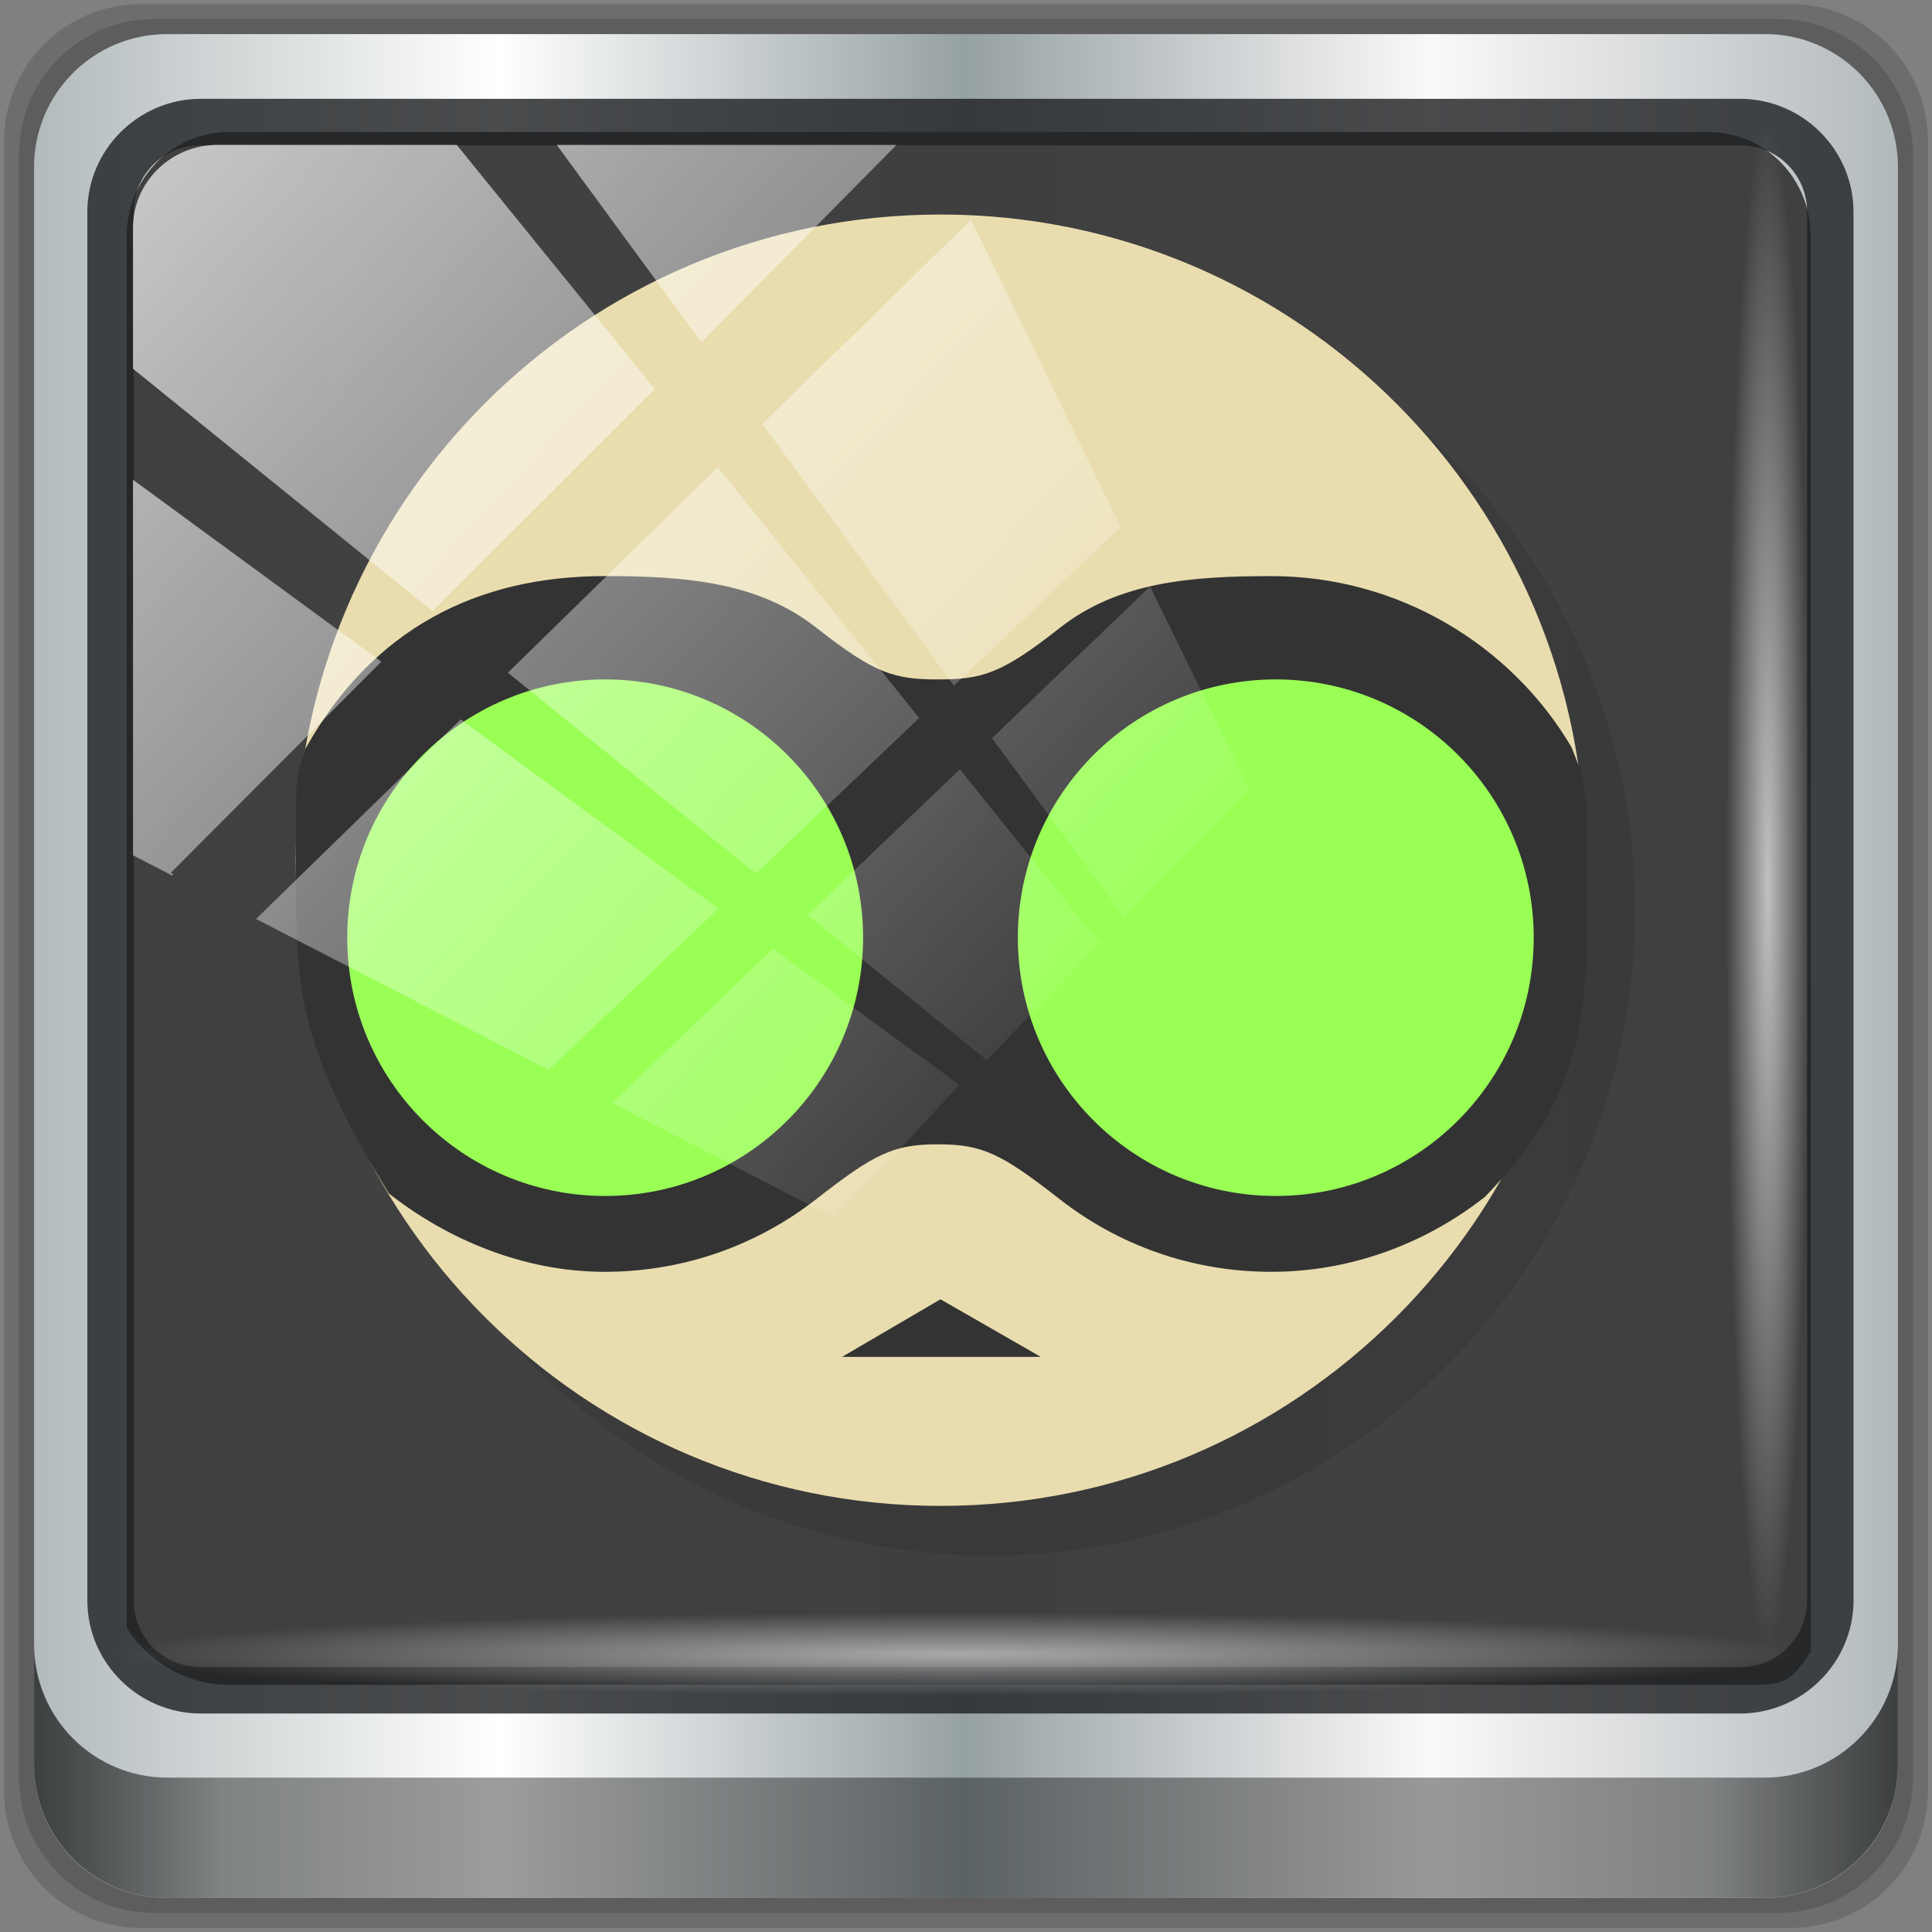 <?xml version="1.0" encoding="UTF-8" standalone="no"?>
<svg
   xmlns:dc="http://purl.org/dc/elements/1.1/"
   xmlns:cc="http://creativecommons.org/ns#"
   xmlns:rdf="http://www.w3.org/1999/02/22-rdf-syntax-ns#"
   xmlns:svg="http://www.w3.org/2000/svg"
   xmlns="http://www.w3.org/2000/svg"
   xmlns:xlink="http://www.w3.org/1999/xlink"
   xmlns:sodipodi="http://sodipodi.sourceforge.net/DTD/sodipodi-0.dtd"
   xmlns:inkscape="http://www.inkscape.org/namespaces/inkscape"
   viewBox="0 0 48 48"
   version="1.1"
   id="svg41"
   sodipodi:docname="steam_icon_209190.svg"
   inkscape:version="0.92.2 5c3e80d, 2017-08-06">
  <rect x="0" y="0" width="48" height="48" fill="#808080" stroke="none"/>
  <sodipodi:namedview
     pagecolor="#ffffff"
     bordercolor="#666666"
     borderopacity="1"
     objecttolerance="10"
     gridtolerance="10"
     guidetolerance="10"
     inkscape:pageopacity="0"
     inkscape:pageshadow="2"
     inkscape:window-width="1280"
     inkscape:window-height="943"
     id="namedview43"
     showgrid="false"
     inkscape:zoom="4.9166667"
     inkscape:cx="-61.021872"
     inkscape:cy="22.372881"
     inkscape:window-x="0"
     inkscape:window-y="19"
     inkscape:window-maximized="1"
     inkscape:current-layer="svg41" />
  <defs
     id="defs7">
    <linearGradient
       id="linearGradient3108"
       y1="1"
       x2="0"
       y2="47"
       gradientUnits="userSpaceOnUse">
      <stop
         style="stop-color:#464646;stop-opacity:1"
         id="stop2" />
      <stop
         offset="1"
         style="stop-color:#3c3c3c;stop-opacity:1"
         id="stop4" />
    </linearGradient>
    <linearGradient
       inkscape:collect="always"
       xlink:href="#linearGradient6139-0"
       id="linearGradient4071"
       gradientUnits="userSpaceOnUse"
       gradientTransform="matrix(0.551,0,0,0.551,-2.461,-1.909)"
       x1="6"
       y1="47"
       x2="90"
       y2="47" />
    <linearGradient
       id="linearGradient6139-0">
      <stop
         id="stop6141-2"
         offset="0"
         style="stop-color:#b2babc;stop-opacity:1" />
      <stop
         style="stop-color:#ffffff;stop-opacity:1;"
         offset="0.25"
         id="stop6151-0" />
      <stop
         style="stop-color:#96a1a4;stop-opacity:1"
         offset="0.5"
         id="stop6147-1" />
      <stop
         id="stop6149-4"
         offset="0.75"
         style="stop-color:#fbf9f9;stop-opacity:1;" />
      <stop
         id="stop6143-4"
         offset="1"
         style="stop-color:#b2b9bc;stop-opacity:1" />
    </linearGradient>
    <linearGradient
       gradientTransform="matrix(0.498,0,0,0.498,0.1,0.1)"
       inkscape:collect="always"
       xlink:href="#linearGradient3832-0-6-1-1"
       id="linearGradient4129"
       x1="1.5"
       y1="88.172"
       x2="94.5"
       y2="88.172"
       gradientUnits="userSpaceOnUse" />
    <linearGradient
       id="linearGradient3832-0-6-1-1">
      <stop
         style="stop-color:#000000;stop-opacity:1;"
         offset="0"
         id="stop3834-6-3-7-1" />
      <stop
         id="stop3872-2-4"
         offset="0.1"
         style="stop-color:#000000;stop-opacity:0.588;" />
      <stop
         style="stop-color:#000000;stop-opacity:0.588;"
         offset="0.9"
         id="stop3844-6-2-7-6" />
      <stop
         style="stop-color:#000000;stop-opacity:1;"
         offset="1"
         id="stop3836-5-0-2-9" />
    </linearGradient>
    <radialGradient
       inkscape:collect="always"
       xlink:href="#linearGradient3737"
       id="radialGradient7462"
       gradientUnits="userSpaceOnUse"
       gradientTransform="matrix(0.486,0,0,0.024,16.979,40.016)"
       cx="13.948"
       cy="44.893"
       fx="13.948"
       fy="44.893"
       r="43.199" />
    <linearGradient
       id="linearGradient3737">
      <stop
         offset="0"
         style="stop-color:#ffffff;stop-opacity:1"
         id="stop3739" />
      <stop
         offset="1"
         style="stop-color:#ffffff;stop-opacity:0"
         id="stop3741" />
    </linearGradient>
    <radialGradient
       inkscape:collect="always"
       xlink:href="#linearGradient3737"
       id="radialGradient7464"
       gradientUnits="userSpaceOnUse"
       gradientTransform="matrix(0.442,0,0,0.024,15.807,-44.996)"
       cx="13.948"
       cy="44.893"
       fx="13.948"
       fy="44.893"
       r="43.199" />
    <linearGradient
       inkscape:collect="always"
       xlink:href="#linearGradient3737"
       id="linearGradient4767"
       gradientUnits="userSpaceOnUse"
       x1="2.771"
       y1="-28.642"
       x2="50.528"
       y2="14.514" />
    <clipPath
       id="clipPath4156-4-1"
       clipPathUnits="userSpaceOnUse">
      <path
         inkscape:connector-curvature="0"
         id="path4158-0-8"
         d="m 27.046,-55.695 -14.214,13.321 h 0.061 l 15.653,21.771 10.231,-10.546 C 38.562,-32.302 27.468,-54.819 27.046,-55.695 Z M 9.647,-39.383 -5.241,-25.321 15.988,-7.806 26.372,-18.383 Z m 31.491,12.951 -9.741,9.714 8.945,12.458 7.781,-7.555 z m -49.84,4.379 -13.754,12.982 26.283,13.846 0.061,-0.062 -0.123,-0.062 L 13.599,-5.401 -8.702,-22.053 Z m 38.015,7.401 -9.803,9.775 11.579,9.559 7.628,-7.401 -8.669,-11.009 z m 20.187,5.674 -7.383,7.216 6.188,8.542 5.82,-6.137 z m -32.195,6.322 -9.557,9.498 13.662,7.185 7.934,-7.678 z m 23.312,2.374 -7.107,6.938 8.363,6.907 5.361,-5.674 -0.061,-0.092 -0.092,0.123 -6.464,-8.203 z m -8.73,8.542 -7.505,7.339 10.354,5.458 c 1.397,-1.321 5.675,-6.123 5.851,-6.322 z"
         style="opacity:0.6;fill:#ffffff;fill-opacity:1;stroke:none" />
    </clipPath>
    <linearGradient
       id="ButtonShadow-16"
       gradientTransform="scale(1.006,0.994)"
       x1="45.448"
       y1="92.54"
       x2="45.448"
       y2="7.017"
       gradientUnits="userSpaceOnUse">
      <stop
         style="stop-color:#000000;stop-opacity:1;"
         offset="0"
         id="stop3750-6" />
      <stop
         style="stop-color:#000000;stop-opacity:0.588;"
         offset="1"
         id="stop3752-4" />
    </linearGradient>
    <clipPath
       clipPathUnits="userSpaceOnUse"
       id="clipPath4355-7">
      <rect
         style="fill:#ffffff;fill-opacity:1;fill-rule:nonzero;stroke:none"
         id="rect4357-5"
         width="84"
         height="80"
         x="6"
         y="6"
         rx="6"
         ry="6" />
    </clipPath>
    <clipPath
       clipPathUnits="userSpaceOnUse"
       id="clipPath4355-9">
      <rect
         style="fill:#ffffff;fill-opacity:1;fill-rule:nonzero;stroke:none"
         id="rect4357-1"
         width="84"
         height="80"
         x="6"
         y="6"
         rx="6"
         ry="6" />
    </clipPath>
    <clipPath
       clipPathUnits="userSpaceOnUse"
       id="clipPath4355-1">
      <rect
         style="fill:#ffffff;fill-opacity:1;fill-rule:nonzero;stroke:none"
         id="rect4357-9"
         width="84"
         height="80"
         x="6"
         y="6"
         rx="6"
         ry="6" />
    </clipPath>
    <clipPath
       clipPathUnits="userSpaceOnUse"
       id="clipPath3943-52-0">
      <path
         id="path3945-4-1"
         d="m 69.781,20.844 -5,3.438 c 5.587,5.537 9,13.328 9,21.812 0,8.434 -3.377,16.096 -8.906,21.625 l 5,3.438 C 76.078,64.576 80,55.844 80,46.094 c 2e-6,-9.797 -3.963,-18.66 -10.219,-25.25 z M 40,24.062 28.906,36.219 H 21.5 c -0.823,0 -1.5,0.677 -1.5,1.5 v 1 14.844 1 c 0,0.823 0.684,1.61 1.5,1.5 h 7.406 L 40,68 V 66 26.062 Z m 20.594,3.281 -5,3.438 L 55.5,30.875 c 3.938,3.89 6.406,9.25 6.406,15.219 0,5.921 -2.43,11.148 -6.312,15.031 l 0.094,0.094 5.094,3.438 c 4.475,-4.908 7.25,-11.402 7.25,-18.562 0,-7.231 -2.879,-13.831 -7.438,-18.75 z m -9.25,6.5 -5.219,3.625 c 2.222,2.218 3.719,5.24 3.719,8.625 0,3.337 -1.459,6.228 -3.625,8.438 l 5.219,3.625 c 2.822,-3.237 4.531,-7.434 4.531,-12.062 0,-4.673 -1.754,-9.001 -4.625,-12.25 z"
         style="color:#000000;display:inline;overflow:visible;visibility:visible;opacity:0.8;fill:#ff00ff;fill-opacity:1;fill-rule:nonzero;stroke:none;stroke-width:1;marker:none;enable-background:accumulate"
         inkscape:connector-curvature="0" />
    </clipPath>
  </defs>
  <path
     style="display:inline;opacity:0.15;fill:#000000;fill-opacity:1;fill-rule:nonzero;stroke:none;stroke-width:0.498"
     d="M 44.486,0.1 H 3.514 c -1.892,0 -3.414,1.523 -3.414,3.414 v 40.971 C 0.1,46.377 1.623,47.9 3.514,47.9 H 44.486 C 46.377,47.9 47.9,46.377 47.9,44.486 V 3.514 c 0,-1.892 -1.523,-3.414 -3.414,-3.414 z"
     id="path3288"
     inkscape:connector-curvature="0" />
  <path
     inkscape:connector-curvature="0"
     id="path4085"
     d="M 44.166,0.473 H 3.834 c -1.862,0 -3.361,1.499 -3.361,3.361 V 44.166 c 0,1.862 1.499,3.361 3.361,3.361 H 44.166 c 1.862,0 3.361,-1.499 3.361,-3.361 V 3.834 c 0,-1.862 -1.499,-3.361 -3.361,-3.361 z"
     style="display:inline;opacity:0.15;fill:#000000;fill-opacity:1;fill-rule:nonzero;stroke:none;stroke-width:0.498" />
  <path
     style="display:inline;fill:url(#linearGradient4071);fill-opacity:1;fill-rule:nonzero;stroke:none;stroke-width:0.498"
     d="M 43.846,0.847 H 4.154 c -1.832,0 -3.308,1.475 -3.308,3.308 V 43.846 c 0,1.832 1.475,3.308 3.308,3.308 H 43.846 c 1.832,0 3.308,-1.475 3.308,-3.308 V 4.154 c 0,-1.832 -1.475,-3.308 -3.308,-3.308 z"
     id="rect4251-1"
     inkscape:connector-curvature="0" />
  <path
     style="display:inline;opacity:0.98;fill:#3e3e3e;fill-opacity:1;fill-rule:nonzero;stroke:none;stroke-width:0.516"
     d="m 5.697,3.28 c -1.422,0 -2.551,1.153 -2.551,2.606 v 10.797 3.648 20.111 c 0.546,0.849 1.478,1.417 2.551,1.417 H 7.738 40.396 43.219 c 1.073,0 1.224,0.018 1.77,-0.831 V 20.33 16.682 5.886 c 0,-1.452 -1.129,-2.606 -2.551,-2.606 z"
     id="path3400-6"
     inkscape:connector-curvature="0"
     sodipodi:nodetypes="sscccsccscccsss" />
  <path
     inkscape:connector-curvature="0"
     id="path4989"
     d="m 4.992,2.455 c -1.552,0 -2.822,1.264 -2.822,2.811 V 39.761 c 0,1.547 1.27,2.811 2.822,2.811 H 43.228 c 1.552,0 2.822,-1.264 2.822,-2.811 V 5.266 c 0,-1.547 -1.27,-2.811 -2.822,-2.811 z m 0,1.155 H 43.228 c 0.94,0 1.669,0.737 1.669,1.656 V 39.761 c 0,0.919 -0.729,1.656 -1.669,1.656 H 4.992 c -0.94,0 -1.669,-0.737 -1.669,-1.656 V 5.266 c 0,-0.919 0.729,-1.656 1.669,-1.656 z"
     style="color:#000000;font-style:normal;font-variant:normal;font-weight:normal;font-stretch:normal;font-size:medium;line-height:normal;font-family:Sans;-inkscape-font-specification:Sans;text-indent:0;text-align:start;text-decoration:none;text-decoration-line:none;letter-spacing:normal;word-spacing:normal;text-transform:none;writing-mode:lr-tb;direction:ltr;baseline-shift:baseline;text-anchor:start;display:inline;overflow:visible;visibility:visible;fill:#1f2224;fill-opacity:0.809;stroke:none;stroke-width:1.183;marker:none;enable-background:accumulate" />
  <path
     inkscape:connector-curvature="0"
     style="display:inline;opacity:0.658;fill:url(#linearGradient4129);fill-opacity:1;fill-rule:nonzero;stroke:none;stroke-width:0.498"
     d="m 0.847,40.851 v 2.987 c 0,1.832 1.482,3.314 3.314,3.314 H 43.839 c 1.832,0 3.314,-1.482 3.314,-3.314 v -2.987 c 0,1.832 -1.482,3.314 -3.314,3.314 H 4.161 c -1.832,0 -3.314,-1.482 -3.314,-3.314 z"
     id="path4118" />
  <rect
     style="opacity:0.55;fill:url(#radialGradient7462);fill-opacity:1;stroke:none;stroke-width:0.498"
     id="rect4131"
     width="41.949"
     height="2.116"
     x="2.776"
     y="40.058"
     rx="0"
     ry="2.116" />
  <rect
     ry="2.116"
     rx="0"
     y="-44.955"
     x="2.868"
     height="2.116"
     width="38.215"
     id="rect4141"
     style="opacity:0.669;fill:url(#radialGradient7464);fill-opacity:1;stroke:none;stroke-width:0.498"
     transform="rotate(90)" />
  <g
     transform="matrix(1.234,0,0,1.234,66.557,50.235)"
     id="g991">
    <g
       id="g27"
       style="opacity:0.1;fill:#000000"
       transform="translate(-57.983,-46.39)">
      <path
         inkscape:connector-curvature="0"
         id="path25"
         style="stroke:none"
         d="m 36.965,24 c 0,7.18 -5.812,13 -12.982,13 -7.17,0 -12.982,-5.82 -12.982,-13 0,-7.18 5.812,-13 12.982,-13 7.17,0 12.982,5.82 12.982,13 z" />
    </g>
    <g
       transform="translate(-58.983,-47.39)"
       id="g39">
      <path
         inkscape:connector-curvature="0"
         id="path29"
         style="fill:#e9ddaf;stroke:none"
         d="m 36.965,24 c 0,7.18 -5.812,13 -12.982,13 -7.17,0 -12.982,-5.82 -12.982,-13 0,-7.18 5.812,-13 12.982,-13 7.17,0 12.982,5.82 12.982,13 z" />
      <path
         inkscape:connector-curvature="0"
         id="path31"
         style="fill:#333333;stroke:none"
         d="m 17.216,18.28 c -2.551,0 -4.663,1.05 -6.02,3.475 -0.192,0.685 -0.192,0.262 -0.192,2.245 0,2.6 0,3.64 1.87,6.708 1.185,0.932 2.724,1.579 4.346,1.579 1.607,0 3.083,-0.544 4.259,-1.462 1.176,-0.919 1.557,-1.105 2.452,-1.105 0.895,0 1.276,0.186 2.452,1.105 1.176,0.919 2.652,1.462 4.259,1.462 1.622,0 3.121,-0.58 4.306,-1.512 2.02,-2.095 2.057,-3.655 2.057,-6.255 0,-2.08 -0.035,-2.08 -0.318,-2.795 -1.215,-2.064 -3.493,-3.445 -6.04,-3.445 -1.61,0 -3.083,0.114 -4.259,1.04 -1.176,0.926 -1.565,1.04 -2.452,1.04 -0.887,0 -1.276,-0.114 -2.452,-1.04 -1.176,-0.926 -2.649,-1.04 -4.259,-1.04 z" />
      <path
         inkscape:connector-curvature="0"
         id="path33"
         style="fill:#99ff55;fill-opacity:1;fill-rule:nonzero;stroke:none"
         d="m 22.424,25.56 c 0,2.872 -2.325,5.2 -5.193,5.2 -2.868,0 -5.193,-2.328 -5.193,-5.2 0,-2.872 2.325,-5.2 5.193,-5.2 2.868,0 5.193,2.328 5.193,5.2 z" />
      <path
         inkscape:connector-curvature="0"
         id="path35"
         style="fill:#99ff55;fill-opacity:1;fill-rule:nonzero;stroke:none"
         d="m 35.926,25.56 c 0,2.872 -2.325,5.2 -5.193,5.2 -2.868,0 -5.193,-2.328 -5.193,-5.2 0,-2.872 2.325,-5.2 5.193,-5.2 2.868,0 5.193,2.328 5.193,5.2 z" />
      <path
         inkscape:connector-curvature="0"
         id="path37"
         style="fill:#333333;stroke:none"
         d="m 22,34 1.982,-1.16 2.02,1.16" />
    </g>
  </g>
  <rect
     transform="matrix(0.532,0,0,0.522,2.239,19.259)"
     style="opacity:0.7;fill:url(#linearGradient4767);fill-opacity:1;stroke:none"
     id="rect4146"
     width="75.966"
     height="69.024"
     x="2"
     y="-30"
     rx="3.957"
     ry="3.957"
     clip-path="url(#clipPath4156-4-1)" />
</svg>
